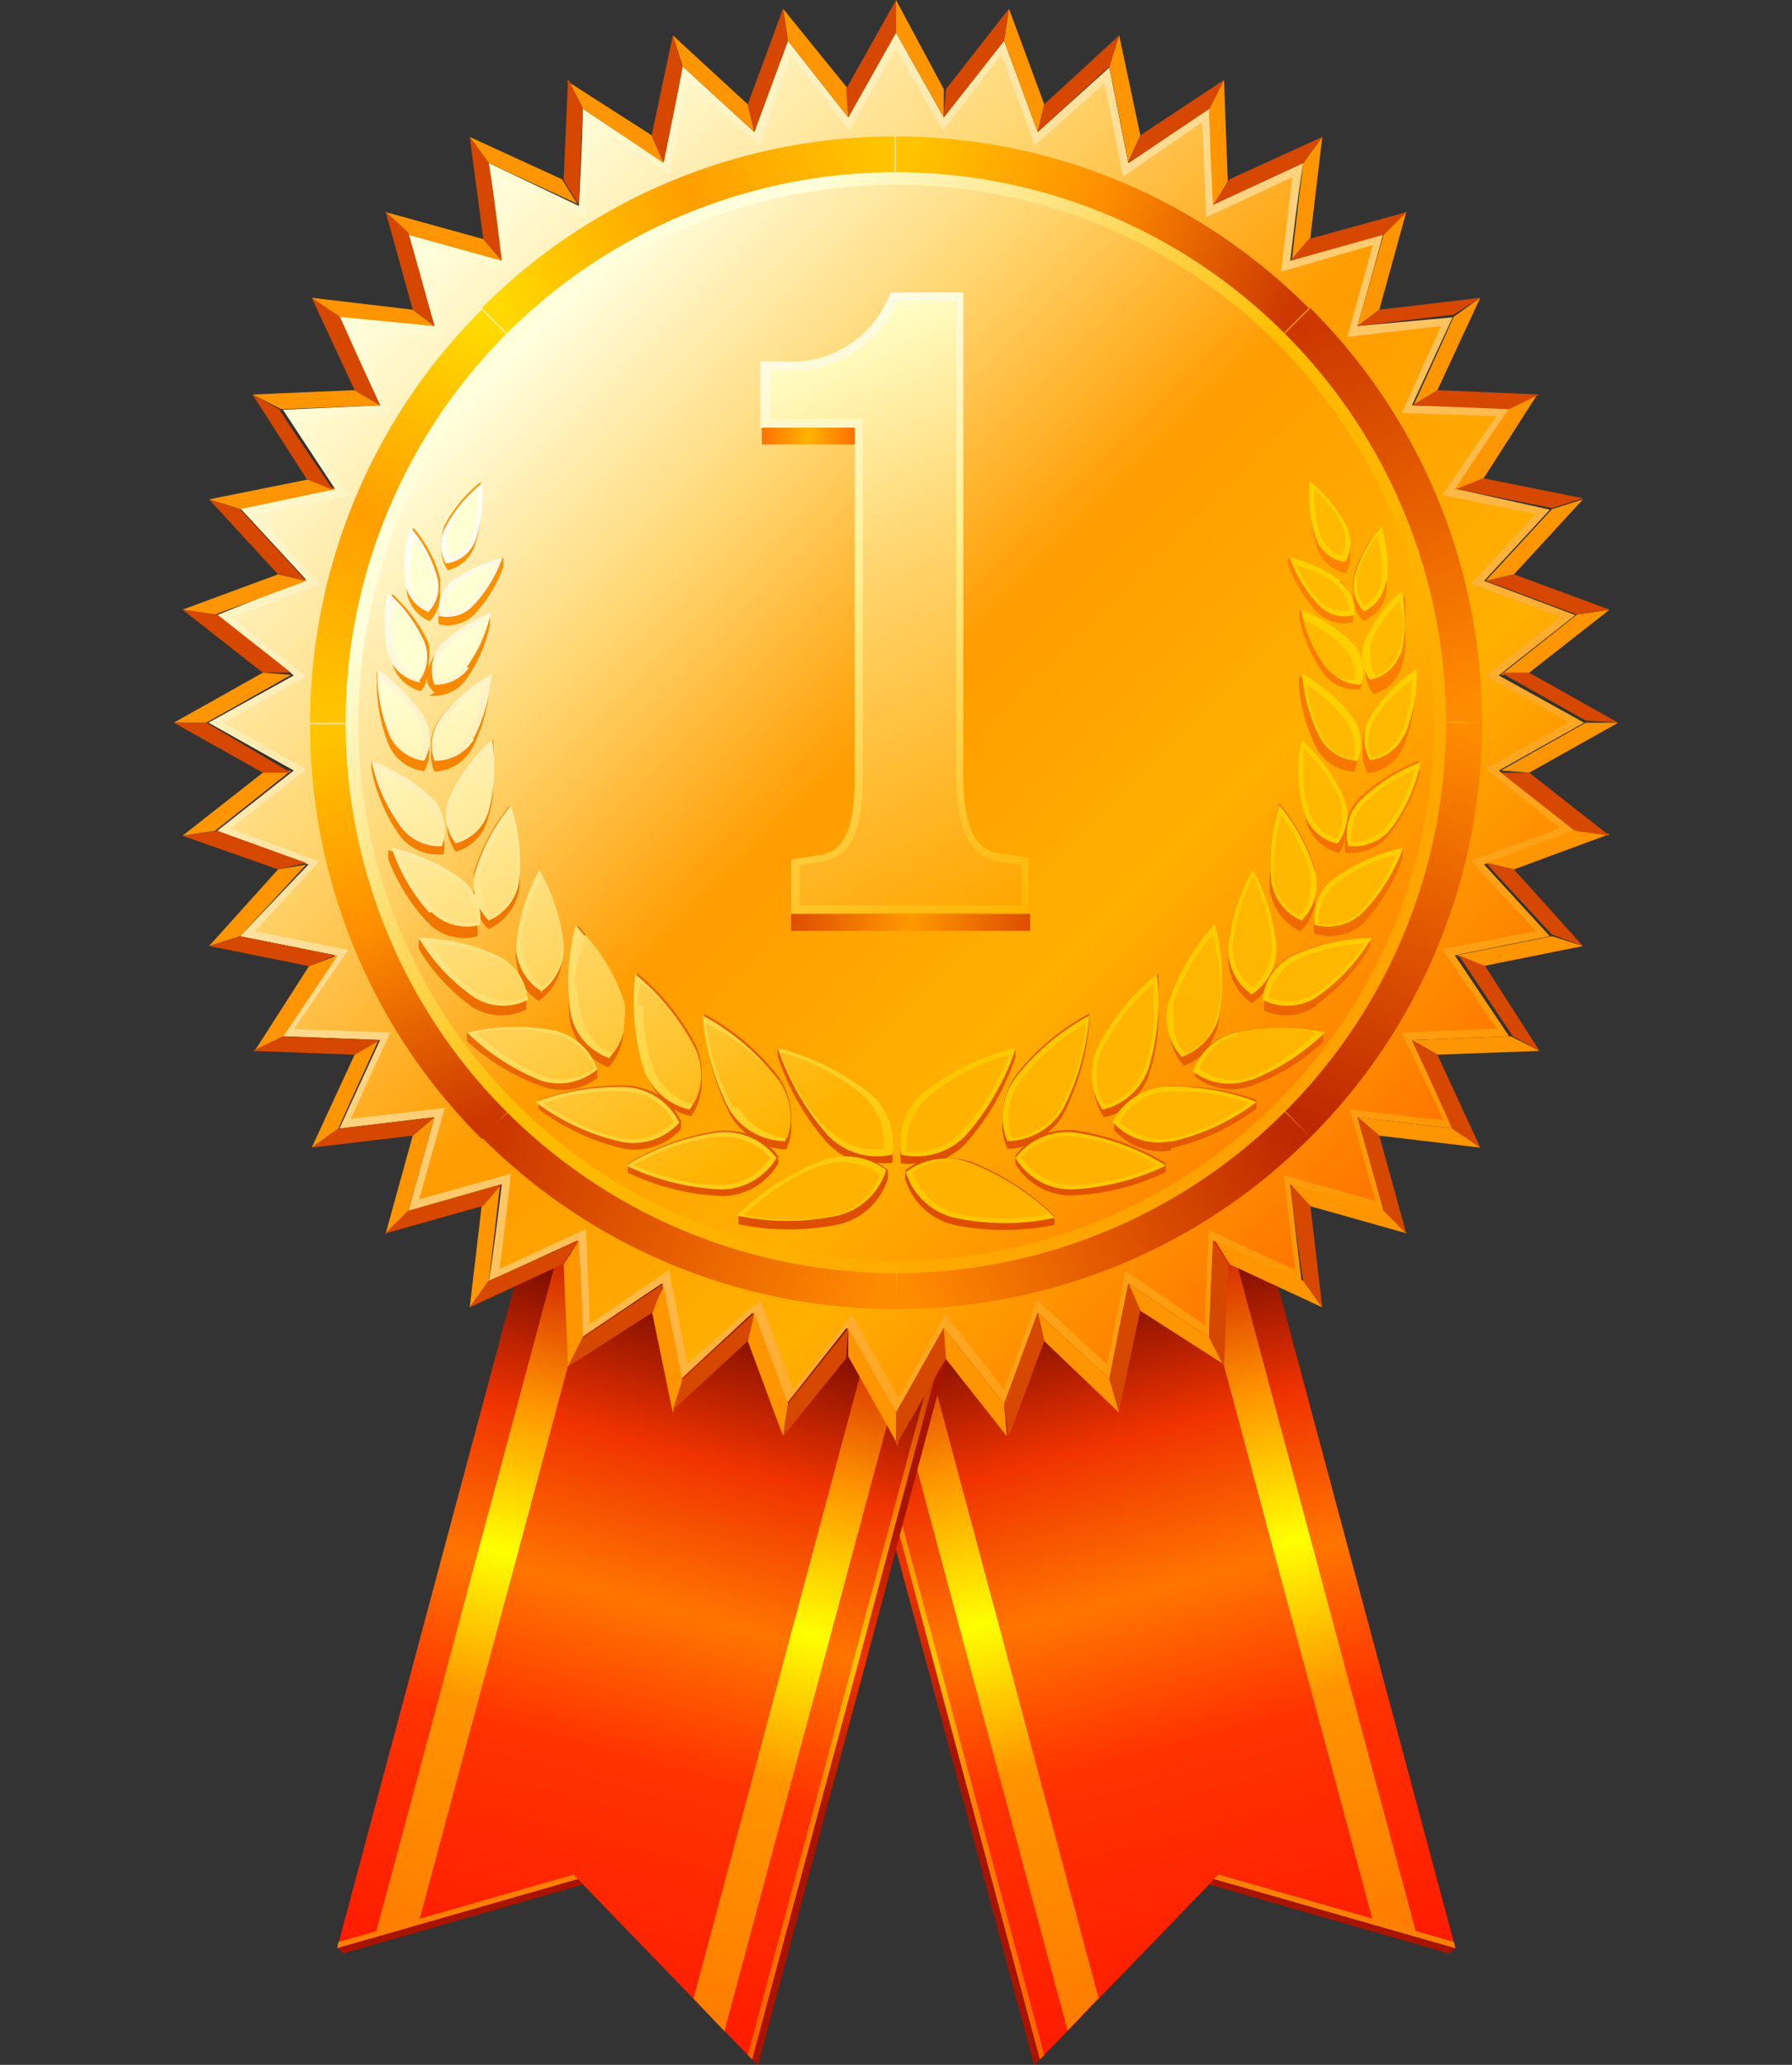 <svg id="Layer_1" data-name="Layer 1" xmlns="http://www.w3.org/2000/svg" xmlns:xlink="http://www.w3.org/1999/xlink" viewBox="0 0 33 38"><rect x="0" y="0" width="33" height="38" fill="#333333" stroke="none"/><defs><style>.cls-1{fill:url(#linear-gradient);}.cls-2{fill:url(#linear-gradient-2);}.cls-3{fill:url(#linear-gradient-3);}.cls-4{fill:#949494;}.cls-5{fill:url(#linear-gradient-4);}.cls-6{fill:#ff8000;}.cls-7{fill:url(#linear-gradient-5);}.cls-8{fill:url(#linear-gradient-6);}.cls-9{fill:url(#linear-gradient-7);}.cls-10{fill:url(#linear-gradient-8);}.cls-11{fill:url(#linear-gradient-9);}.cls-12{fill:url(#linear-gradient-10);}.cls-13{fill:#ff9500;}.cls-14{fill:#d64700;}.cls-15{fill:url(#linear-gradient-11);}.cls-16{fill:url(#linear-gradient-12);}.cls-17{fill:url(#linear-gradient-13);}.cls-18{fill:url(#linear-gradient-14);}.cls-19{fill:url(#linear-gradient-15);}.cls-20{fill:url(#linear-gradient-16);}.cls-21{fill:url(#linear-gradient-17);}.cls-22{fill:url(#linear-gradient-18);}.cls-23{fill:url(#linear-gradient-19);}.cls-24{fill:url(#linear-gradient-20);}.cls-25{fill:url(#linear-gradient-21);}.cls-26{fill:url(#linear-gradient-22);}.cls-27{fill:url(#linear-gradient-23);}.cls-28{fill:url(#linear-gradient-24);}.cls-29{fill:url(#linear-gradient-25);}.cls-30{fill:url(#linear-gradient-26);}.cls-31{fill:url(#linear-gradient-27);}.cls-32{fill:url(#linear-gradient-28);}.cls-33{fill:url(#linear-gradient-29);}.cls-34{fill:url(#linear-gradient-30);}</style><linearGradient id="linear-gradient" x1="23.1" y1="17.88" x2="17.8" y2="37.67" gradientUnits="userSpaceOnUse"><stop offset="0.45" stop-color="#a81400"/><stop offset="0.6" stop-color="#f03300"/><stop offset="0.75" stop-color="#a81400"/></linearGradient><linearGradient id="linear-gradient-2" x1="-52.01" y1="91.03" x2="-32.99" y2="91.03" gradientTransform="matrix(0.26, 0.97, 0.97, -0.26, -56.42, 92.3)" gradientUnits="userSpaceOnUse"><stop offset="0.26" stop-color="#520000"/><stop offset="0.45" stop-color="#f03300"/><stop offset="0.6" stop-color="#ff7500"/><stop offset="0.75" stop-color="#f30"/><stop offset="1" stop-color="#ff1c00"/></linearGradient><linearGradient id="linear-gradient-3" x1="-52.01" y1="91.03" x2="-33.36" y2="91.03" gradientTransform="matrix(0.26, 0.97, 0.97, -0.26, -56.42, 92.3)" gradientUnits="userSpaceOnUse"><stop offset="0.26" stop-color="#c40000"/><stop offset="0.45" stop-color="#ff9400"/><stop offset="0.6" stop-color="#ff0"/><stop offset="0.75" stop-color="#ff9400"/><stop offset="1" stop-color="#ff7d00"/></linearGradient><linearGradient id="linear-gradient-4" x1="511.34" y1="19.47" x2="506.51" y2="37.84" gradientTransform="matrix(-1, 0, 0, 1, 525.65, 0)" gradientUnits="userSpaceOnUse"><stop offset="0.26" stop-color="#b31f00"/><stop offset="0.45" stop-color="#ff8000"/><stop offset="0.6" stop-color="#ffc400"/><stop offset="0.75" stop-color="#ff8000"/><stop offset="1" stop-color="#ff6100"/></linearGradient><linearGradient id="linear-gradient-5" x1="15" y1="18.59" x2="10.07" y2="36.96" xlink:href="#linear-gradient"/><linearGradient id="linear-gradient-6" x1="75.5" y1="566.91" x2="94.52" y2="566.91" gradientTransform="translate(582.07 92.3) rotate(105)" xlink:href="#linear-gradient-2"/><linearGradient id="linear-gradient-7" x1="75.5" y1="566.91" x2="94.14" y2="566.91" gradientTransform="translate(582.07 92.3) rotate(105)" xlink:href="#linear-gradient-3"/><linearGradient id="linear-gradient-8" x1="18.68" y1="19.47" x2="13.86" y2="37.84" gradientTransform="matrix(1, 0, 0, 1, 0, 0)" xlink:href="#linear-gradient-4"/><linearGradient id="linear-gradient-9" x1="-9.07" y1="242.42" x2="16.34" y2="242.42" gradientTransform="translate(185.34 -160.68) rotate(45)" gradientUnits="userSpaceOnUse"><stop offset="0" stop-color="#ffffdb"/><stop offset="1" stop-color="#ff9600"/></linearGradient><linearGradient id="linear-gradient-10" x1="-8.78" y1="242.42" x2="16.06" y2="242.42" gradientTransform="translate(185.34 -160.68) rotate(45)" gradientUnits="userSpaceOnUse"><stop offset="0" stop-color="#ffffe0"/><stop offset="0.25" stop-color="#ffd671"/><stop offset="0.5" stop-color="#ff9c00"/><stop offset="0.77" stop-color="#ffb000"/><stop offset="1" stop-color="#ff7500"/></linearGradient><linearGradient id="linear-gradient-11" x1="5.81" y1="13.61" x2="8.73" y2="20.64" gradientUnits="userSpaceOnUse"><stop offset="0" stop-color="#ffc400"/><stop offset="0.47" stop-color="#ff8f00"/><stop offset="1" stop-color="#cc3800"/></linearGradient><linearGradient id="linear-gradient-12" x1="-3.7" y1="234.64" x2="3.33" y2="231.73" gradientTransform="translate(185.34 -160.68) rotate(45)" xlink:href="#linear-gradient-11"/><linearGradient id="linear-gradient-13" x1="10.88" y1="234.66" x2="3.96" y2="231.72" gradientTransform="translate(185.34 -160.68) rotate(45)" gradientUnits="userSpaceOnUse"><stop offset="0" stop-color="#ff8c00"/><stop offset="0.47" stop-color="#e86100"/><stop offset="1" stop-color="#cc3800"/></linearGradient><linearGradient id="linear-gradient-14" x1="11.36" y1="234.95" x2="14.32" y2="242.11" gradientTransform="translate(185.34 -160.68) rotate(45)" gradientUnits="userSpaceOnUse"><stop offset="0" stop-color="#ff8c00"/><stop offset="0.47" stop-color="#e35900"/><stop offset="1" stop-color="#bf2900"/></linearGradient><linearGradient id="linear-gradient-15" x1="-4.14" y1="235.08" x2="-7.05" y2="242.11" gradientTransform="translate(185.34 -160.68) rotate(45)" gradientUnits="userSpaceOnUse"><stop offset="0" stop-color="#ffc400"/><stop offset="0.47" stop-color="#ff9e00"/><stop offset="1" stop-color="#ffd900"/></linearGradient><linearGradient id="linear-gradient-16" x1="-4.14" y1="249.75" x2="-7.05" y2="242.72" xlink:href="#linear-gradient-15"/><linearGradient id="linear-gradient-17" x1="11.41" y1="249.75" x2="14.32" y2="242.72" xlink:href="#linear-gradient-14"/><linearGradient id="linear-gradient-18" x1="10.98" y1="250.19" x2="3.94" y2="253.1" xlink:href="#linear-gradient-13"/><linearGradient id="linear-gradient-19" x1="-6.49" y1="242.42" x2="13.76" y2="242.42" gradientTransform="translate(185.34 -160.68) rotate(45)" gradientUnits="userSpaceOnUse"><stop offset="0.1" stop-color="#ffffdb"/><stop offset="0.5" stop-color="#ffbd00"/><stop offset="0.78" stop-color="#ffaf00"/><stop offset="1" stop-color="#ffa100"/></linearGradient><linearGradient id="linear-gradient-20" x1="-6.26" y1="242.42" x2="13.54" y2="242.42" gradientTransform="translate(185.34 -160.68) rotate(45)" gradientUnits="userSpaceOnUse"><stop offset="0" stop-color="#ffffe0"/><stop offset="0.25" stop-color="#ffd671"/><stop offset="0.5" stop-color="#ff9c00"/><stop offset="0.77" stop-color="#ffb000"/><stop offset="1" stop-color="#ff8700"/></linearGradient><linearGradient id="linear-gradient-21" x1="6.75" y1="10.11" x2="14.23" y2="22.87" gradientUnits="userSpaceOnUse"><stop offset="0" stop-color="#f90"/><stop offset="1" stop-color="#de4d00"/></linearGradient><linearGradient id="linear-gradient-22" x1="6.78" y1="10.1" x2="14.23" y2="22.8" gradientUnits="userSpaceOnUse"><stop offset="0" stop-color="#fff"/><stop offset="1" stop-color="#ffc700"/></linearGradient><linearGradient id="linear-gradient-23" x1="6.85" y1="10.18" x2="14.37" y2="23" gradientUnits="userSpaceOnUse"><stop offset="0.15" stop-color="#ffffd4"/><stop offset="0.88" stop-color="#ffb300"/></linearGradient><linearGradient id="linear-gradient-24" x1="26.26" y1="10.12" x2="18.8" y2="22.82" gradientUnits="userSpaceOnUse"><stop offset="0" stop-color="#ff8700"/><stop offset="1" stop-color="#de4d00"/></linearGradient><linearGradient id="linear-gradient-25" x1="484.89" y1="10.1" x2="492.34" y2="22.8" gradientTransform="matrix(-1, 0, 0, 1, 511.11, 0)" gradientUnits="userSpaceOnUse"><stop offset="0" stop-color="#ffd100"/><stop offset="1" stop-color="#ffc700"/></linearGradient><linearGradient id="linear-gradient-26" x1="484.96" y1="10.18" x2="492.48" y2="23" gradientTransform="matrix(-1, 0, 0, 1, 511.11, 0)" gradientUnits="userSpaceOnUse"><stop offset="0.15" stop-color="#ffba00"/><stop offset="0.88" stop-color="#ffb300"/></linearGradient><linearGradient id="linear-gradient-27" x1="13.45" y1="5.38" x2="18.91" y2="16.85" gradientUnits="userSpaceOnUse"><stop offset="0" stop-color="#fff"/><stop offset="0.45" stop-color="#fff091"/><stop offset="1" stop-color="#ffb300"/></linearGradient><linearGradient id="linear-gradient-28" x1="14.03" y1="8.02" x2="15.74" y2="8.02" gradientUnits="userSpaceOnUse"><stop offset="0" stop-color="#ff7000"/><stop offset="0.5" stop-color="#ffb300"/><stop offset="1" stop-color="#ff7000"/></linearGradient><linearGradient id="linear-gradient-29" x1="14.57" y1="16.98" x2="18.97" y2="16.98" gradientUnits="userSpaceOnUse"><stop offset="0" stop-color="#de4d00"/><stop offset="0.5" stop-color="#f90"/><stop offset="1" stop-color="#de4d00"/></linearGradient><linearGradient id="linear-gradient-30" x1="14.08" y1="6.7" x2="18.82" y2="16.66" gradientUnits="userSpaceOnUse"><stop offset="0" stop-color="#ffffc7"/><stop offset="0.37" stop-color="#ffd671"/><stop offset="1" stop-color="#ffa600"/></linearGradient></defs><title>画板 3</title><polygon class="cls-1" points="21.87 17.48 14.23 19.53 14.12 19.63 19.04 38 19.15 37.9 22.24 34.71 22.26 34.68 26.68 35.95 26.8 35.85 21.87 17.48"/><polygon class="cls-2" points="19.15 37.9 22.36 34.58 26.8 35.85 21.87 17.48 14.23 19.53 19.15 37.9"/><path class="cls-3" d="M14.83,19.37l4.83,18,.57-.6-4.71-17.6Zm6.44-1.73-.69.19L25.3,35.42l.8.23Z"/><polygon class="cls-4" points="22.44 34.5 22.36 34.58 26.8 35.85 26.77 35.74 22.44 34.5"/><polygon class="cls-5" points="14.23 19.53 19.15 37.9 19.23 37.82 14.32 19.5 14.23 19.53"/><polygon class="cls-6" points="22.44 34.5 22.36 34.58 26.8 35.85 26.77 35.74 22.44 34.5"/><polygon class="cls-7" points="18.77 19.53 11.13 17.48 6.21 35.85 6.32 35.95 10.74 34.68 13.85 37.9 13.96 38 18.88 19.63 18.77 19.53"/><polygon class="cls-8" points="13.85 37.9 10.64 34.58 6.21 35.85 11.13 17.48 18.77 19.53 13.85 37.9"/><path class="cls-9" d="M17.48,19.18l-4.71,17.6.57.6,4.83-18ZM6.9,35.65l.8-.23,4.72-17.59-.69-.19Z"/><polygon class="cls-6" points="6.23 35.74 6.21 35.85 10.64 34.58 10.56 34.5 6.23 35.74"/><polygon class="cls-10" points="18.68 19.5 13.77 37.82 13.85 37.9 18.77 19.53 18.68 19.5"/><path class="cls-11" d="M23.76,4.8S23.9,3.56,24,3l-1.63.75S22.29,2.53,22.27,2L20.78,3s-.25-1.23-.35-1.76L19.11,2.43,18.49.75,17.38,2.16,16.5.6l-.88,1.56L14.51.75l-.62,1.68L12.57,1.22c-.1.53-.35,1.76-.35,1.76L10.73,2c0,.55-.07,1.79-.07,1.79L9,3c.07.54.21,1.78.21,1.78L7.52,4.32C7.66,4.84,8,6,8,6l-1.78-.2L7,7.46l-1.79.08L6.17,9l-1.75.35,1.21,1.31L4,11.32l1.41,1.11-1.57.87,1.57.88L4,15.29l1.68.62L4.42,17.23l1.75.35-1,1.49L7,19.14l-.75,1.63L8,20.56s-.34,1.2-.48,1.73l1.72-.49S9.1,23,9,23.58l1.63-.75s.05,1.25.07,1.79l1.49-1s.25,1.22.35,1.76l1.32-1.22.62,1.68,1.11-1.4L16.5,26l.88-1.56,1.11,1.4.62-1.68,1.32,1.22c.1-.54.35-1.76.35-1.76l1.49,1c0-.54.07-1.79.07-1.79l1.63.75c-.07-.54-.21-1.78-.21-1.78l1.72.49c-.14-.53-.48-1.73-.48-1.73l1.78.21L26,19.14l1.79-.07-1-1.49,1.75-.35-1.21-1.32,1.68-.62-1.41-1.11,1.57-.88-1.57-.87,1.41-1.11-1.68-.63,1.21-1.31L26.83,9l1-1.5L26,7.46l.75-1.62L25,6s.34-1.2.48-1.72Z"/><path class="cls-12" d="M23.59,5s.16-1.37.21-1.74L22.21,4s-.06-1.38-.07-1.75l-1.46,1s-.27-1.35-.34-1.72L19.05,2.68,18.44,1,17.36,2.41,16.5.89l-.86,1.52L14.56,1,14,2.68,12.66,1.49c-.07.37-.34,1.72-.34,1.72l-1.46-1c0,.37-.07,1.75-.07,1.75L9.2,3.26c.05.37.21,1.74.21,1.74L7.72,4.52l.47,1.69L6.46,6,7.19,7.6l-1.75.07c.2.31,1,1.45,1,1.45l-1.72.35,1.19,1.28-1.64.61,1.37,1.09-1.53.85,1.53.86L4.24,15.25l1.64.6L4.69,17.14l1.72.34-1,1.46L7.19,19s-.58,1.25-.73,1.59l1.73-.2-.47,1.68,1.69-.47S9.25,23,9.2,23.35l1.59-.73s.06,1.37.07,1.75l1.46-1,.34,1.72L14,23.92l.61,1.65,1.08-1.38.86,1.53.86-1.53,1.08,1.38.61-1.65,1.29,1.19.34-1.72,1.46,1c0-.38.07-1.75.07-1.75l1.59.73c-.05-.37-.21-1.74-.21-1.74l1.69.47-.47-1.68,1.73.2L25.81,19l1.75-.07-1-1.46,1.72-.34-1.19-1.29,1.64-.6-1.37-1.09,1.53-.86-1.53-.85,1.37-1.09-1.64-.61,1.19-1.28-1.72-.35s.77-1.14,1-1.45L25.81,7.6,26.54,6l-1.73.2.47-1.69Z"/><path class="cls-13" d="M8.9,4.4,7.09,3.9l.43.42,1.72.48Z"/><path class="cls-13" d="M24,3c-.07.54-.21,1.78-.21,1.78l.34-.4.22-1.86Z"/><path class="cls-13" d="M22.27,2c0,.55.07,1.79.07,1.79l.27-.45-.07-1.87Z"/><path class="cls-13" d="M21,2.49,20.61.65l-.18.57c.1.53.35,1.76.35,1.76Z"/><path class="cls-13" d="M18.49.75l.62,1.68.12-.51L18.58.16Z"/><path class="cls-13" d="M16.5.6l.88,1.56,0-.52L16.5,0Z"/><path class="cls-13" d="M14.51.75l1.11,1.41,0-.52L14.42.16Z"/><path class="cls-13" d="M12.57,1.22l1.32,1.21-.12-.51L12.39.65Z"/><path class="cls-13" d="M10.73,2l1.49,1L12,2.49l-1.56-1Z"/><path class="cls-13" d="M9,3l1.63.75-.28-.45-1.7-.78Z"/><path class="cls-13" d="M25.4,5.7l.5-1.81-.42.43C25.33,4.84,25,6,25,6Z"/><path class="cls-13" d="M26.47,7.18l.79-1.7-.49.35c-.22.5-.74,1.63-.74,1.63Z"/><path class="cls-13" d="M27.31,8.82l1-1.56-.53.27c-.31.45-1,1.49-1,1.49Z"/><path class="cls-13" d="M27.88,10.57l1.27-1.38-.57.18-1.22,1.32Z"/><path class="cls-13" d="M28.16,12.38l1.48-1.16-.6.09-1.4,1.11Z"/><path class="cls-13" d="M28.16,14.22l1.64-.92h-.6l-1.56.88Z"/><path class="cls-13" d="M27.88,16l1.76-.65-.6-.09-1.68.62Z"/><path class="cls-13" d="M27.31,17.78l1.84-.37-.57-.18-1.76.35Z"/><path class="cls-13" d="M26.47,19.41l1.88-.07-.53-.27L26,19.14Z"/><path class="cls-13" d="M25.4,20.9l1.86.22-.49-.35L25,20.56Z"/><path class="cls-13" d="M7.6,20.9l-.5,1.81.42-.43L8,20.56Z"/><path class="cls-13" d="M6.53,19.41l-.79,1.71.49-.35c.22-.5.74-1.63.74-1.63Z"/><path class="cls-13" d="M5.69,17.78l-1,1.56.53-.27,1-1.49Z"/><path class="cls-13" d="M5.12,16,3.85,17.41l.57-.18,1.22-1.32Z"/><path class="cls-13" d="M4.84,14.22,3.36,15.38l.6-.09,1.4-1.11Z"/><path class="cls-13" d="M4.84,12.38,3.2,13.3h.6l1.56-.88Z"/><path class="cls-13" d="M5.12,10.57l-1.76.65.6.09,1.68-.62Z"/><path class="cls-13" d="M5.69,8.82l-1.84.37.57.18L6.18,9Z"/><path class="cls-13" d="M6.53,7.18l-1.88.08.53.27L7,7.46Z"/><path class="cls-13" d="M7.6,5.7,5.74,5.48l.49.35L8,6Z"/><path class="cls-13" d="M24.1,22.19l1.81.51-.43-.42-1.72-.49Z"/><path class="cls-13" d="M9,23.57c.07-.54.21-1.78.21-1.78l-.34.4-.22,1.87Z"/><path class="cls-13" d="M10.73,24.62c0-.55-.07-1.79-.07-1.79l-.28.44.08,1.88Z"/><path class="cls-13" d="M12,24.11,12.39,26l.18-.57c-.1-.53-.35-1.76-.35-1.76Z"/><path class="cls-13" d="M14.51,25.84l-.62-1.68-.12.52.65,1.75Z"/><path class="cls-13" d="M16.5,26l-.88-1.56,0,.52.92,1.64Z"/><path class="cls-13" d="M18.49,25.84l-1.11-1.4,0,.52,1.16,1.47Z"/><path class="cls-13" d="M20.43,25.38l-1.32-1.22.12.52L20.61,26Z"/><path class="cls-13" d="M22.27,24.62l-1.49-1,.2.49,1.56,1Z"/><path class="cls-13" d="M24,23.57l-1.63-.74.28.44,1.7.79Z"/><path class="cls-14" d="M23.76,4.8l1.72-.48.43-.42-1.81.5Z"/><path class="cls-14" d="M22.34,3.77,24,3l.35-.48-1.71.78Z"/><path class="cls-14" d="M20.78,3l1.49-1,.27-.53L21,2.49Z"/><path class="cls-14" d="M19.11,2.43l1.32-1.21.18-.57L19.23,1.92Z"/><path class="cls-14" d="M17.38,2.16,18.49.75l.09-.59L17.42,1.64Z"/><path class="cls-14" d="M15.62,2.16,16.5.6V0l-.92,1.64Z"/><path class="cls-14" d="M13.89,2.43,14.51.75,14.42.16l-.65,1.76Z"/><path class="cls-14" d="M12.22,3s.25-1.23.35-1.76L12.39.65,12,2.49Z"/><path class="cls-14" d="M10.66,3.77s.05-1.24.07-1.79l-.27-.53-.08,1.87Z"/><path class="cls-14" d="M9.24,4.8S9.1,3.56,9,3l-.35-.48L8.9,4.4Z"/><path class="cls-14" d="M25,20.56s.33,1.2.48,1.72l.42.43-.5-1.81Z"/><path class="cls-14" d="M27.26,5.48,25.4,5.7,25,6l1.77-.21Z"/><path class="cls-14" d="M28.35,7.26l-1.88-.08L26,7.46l1.79.07Z"/><path class="cls-14" d="M26.82,9l1.76.35.57-.18-1.84-.37Z"/><path class="cls-14" d="M29.64,11.22l-1.76-.65-.52.12,1.68.62Z"/><path class="cls-14" d="M29.8,13.3l-1.64-.92-.52,0,1.56.88Z"/><path class="cls-14" d="M29.64,15.38l-1.48-1.16-.52,0L29,15.29Z"/><path class="cls-14" d="M29.15,17.41,27.88,16l-.52-.12,1.22,1.32Z"/><path class="cls-14" d="M28.35,19.34l-1-1.56-.49-.2,1,1.49Z"/><path class="cls-14" d="M27.26,21.12l-.79-1.71L26,19.14s.52,1.13.74,1.63Z"/><path class="cls-14" d="M8,6s-.33-1.2-.48-1.72L7.1,3.89,7.6,5.7Z"/><path class="cls-14" d="M5.74,21.12,7.6,20.9l.4-.34-1.77.21Z"/><path class="cls-14" d="M4.65,19.34l1.88.07L7,19.14l-1.79-.07Z"/><path class="cls-14" d="M6.18,17.58l-1.76-.35-.57.18,1.84.37Z"/><path class="cls-14" d="M3.36,15.38,5.12,16l.52-.12L4,15.29Z"/><path class="cls-14" d="M3.2,13.3l1.64.92.52,0L3.8,13.3Z"/><path class="cls-14" d="M3.36,11.22l1.48,1.16.52,0L4,11.31Z"/><path class="cls-14" d="M3.85,9.19l1.27,1.38.52.12L4.42,9.37Z"/><path class="cls-14" d="M4.65,7.26l1,1.56.49.2s-.69-1-1-1.49Z"/><path class="cls-14" d="M5.74,5.48l.79,1.7L7,7.46s-.52-1.13-.74-1.63Z"/><path class="cls-14" d="M9.24,21.79l-1.72.49-.43.42,1.81-.51Z"/><path class="cls-14" d="M10.66,22.83,9,23.57l-.35.49,1.7-.79Z"/><path class="cls-14" d="M12.22,23.62l-1.49,1-.27.53,1.56-1Z"/><path class="cls-14" d="M13.89,24.16l-1.32,1.22-.18.57,1.38-1.27Z"/><path class="cls-14" d="M15.62,24.44l-1.11,1.4-.09.59L15.58,25Z"/><path class="cls-14" d="M17.38,24.44,16.5,26v.6L17.42,25Z"/><path class="cls-14" d="M19.11,24.16l-.62,1.68.09.59.65-1.75Z"/><path class="cls-14" d="M20.78,23.62s-.25,1.23-.35,1.76l.18.57L21,24.11Z"/><path class="cls-14" d="M22.34,22.83s-.05,1.24-.07,1.79l.27.53.08-1.88Z"/><path class="cls-14" d="M23.76,21.79S23.9,23,24,23.57l.35.49-.22-1.87Z"/><path class="cls-15" d="M9.47,20.33a9.92,9.92,0,0,1-2.91-7H5.71a10.75,10.75,0,0,0,3.16,7.63Z"/><path class="cls-16" d="M16.5,3.36a9.92,9.92,0,0,1,7,2.91l.6-.6A10.75,10.75,0,0,0,16.5,2.51Z"/><path class="cls-17" d="M27.29,13.3a10.75,10.75,0,0,0-3.16-7.63l-.6.6a9.9,9.9,0,0,1,2.91,7Z"/><path class="cls-18" d="M24.13,20.93a10.75,10.75,0,0,0,3.16-7.63h-.85a9.92,9.92,0,0,1-2.91,7Z"/><path class="cls-19" d="M9.47,6.27a9.92,9.92,0,0,1,7-2.91V2.51A10.75,10.75,0,0,0,8.87,5.67Z"/><path class="cls-20" d="M6.56,13.3a9.9,9.9,0,0,1,2.91-7l-.6-.6A10.75,10.75,0,0,0,5.71,13.3Z"/><path class="cls-21" d="M16.5,24.09a10.75,10.75,0,0,0,7.63-3.16l-.6-.6a9.92,9.92,0,0,1-7,2.91Z"/><path class="cls-22" d="M8.87,20.93a10.75,10.75,0,0,0,7.63,3.16v-.85a9.92,9.92,0,0,1-7-2.91Z"/><path class="cls-23" d="M23.66,20.46a10.13,10.13,0,1,1,0-14.32A10.12,10.12,0,0,1,23.66,20.46Z"/><path class="cls-24" d="M23.5,20.3a9.9,9.9,0,1,1,0-14A9.89,9.89,0,0,1,23.5,20.3Z"/><path class="cls-25" d="M7.49,10.89a.69.69,0,0,0,.42.54.68.68,0,0,0,.19-.56,1.14,1.14,0,0,0,0-.25,2.36,2.36,0,0,0-.49-.91,2.78,2.78,0,0,0-.12.84A1.83,1.83,0,0,0,7.49,10.89Zm-.33,2.82a.81.81,0,0,0,.65.48.72.72,0,0,0,.09-.45.86.86,0,0,0-.1-.51,3.08,3.08,0,0,0-.86-.88.7.7,0,0,0,0,.16h0A3,3,0,0,0,7.16,13.71Zm.06-1.51a.74.74,0,0,0,.53.52.7.7,0,0,0,.14-.51.89.89,0,0,0,0-.38,2.74,2.74,0,0,0-.67-.9,2.88,2.88,0,0,0,0,.57A2.07,2.07,0,0,0,7.22,12.2Zm1-1.7a.7.7,0,0,0,.52-.45,2.14,2.14,0,0,0,.11-.81,2.39,2.39,0,0,0,0-.37,2.57,2.57,0,0,0-.66.79.88.88,0,0,0-.06.4A.65.65,0,0,0,8.25,10.5Zm.15,5.18a.85.85,0,0,0,.61-.6,2.15,2.15,0,0,0,.1-.79,4.08,4.08,0,0,0,0-.68,3.14,3.14,0,0,0-.78,1.06,1,1,0,0,0-.06.42A.82.82,0,0,0,8.4,15.68ZM8,14.2a.83.83,0,0,0,.69-.42,3,3,0,0,0,.33-1.18v-.16a3,3,0,0,0-.93.8.8.8,0,0,0-.15.57A.79.79,0,0,0,8,14.2Zm1.69,4.36V18.4a.87.87,0,0,0-.07-.3.85.85,0,0,0,.3.32,1,1,0,0,0,.43-.88s0-.05,0-.07,0-.06,0-.09A3.68,3.68,0,0,0,9.93,16a3.69,3.69,0,0,0-.43,1.43s0,0,0,.06,0,.06,0,.09a1.49,1.49,0,0,0,.1.47,1.08,1.08,0,0,0-.43-.42,3.62,3.62,0,0,0-1.46-.33v.16a3.56,3.56,0,0,0,1,1.08A1,1,0,0,0,9.72,18.56ZM7.37,15.39a.89.89,0,0,0,.8.33.7.7,0,0,0,0-.29.89.89,0,0,0-.24-.7A3.23,3.23,0,0,0,6.84,14v.16A3.18,3.18,0,0,0,7.37,15.39ZM10,20A1.08,1.08,0,0,0,11,19.84v-.16a.8.8,0,0,0-.1-.22.86.86,0,0,0,.31.18,1.08,1.08,0,0,0,.27-.81,2,2,0,0,0,0-.4,4.1,4.1,0,0,0-.84-1.4,4.54,4.54,0,0,0-.14,1.17,2.11,2.11,0,0,0,0,.62,1.36,1.36,0,0,0,.16.38,1.28,1.28,0,0,0-.47-.24A4,4,0,0,0,8.6,19v.16A4,4,0,0,0,10,20Zm4.33,1.43v-.15a1,1,0,0,0-.16-.18.87.87,0,0,0,.31.05,1.09,1.09,0,0,0,.09-.53,1.33,1.33,0,0,0-.23-.8,4.26,4.26,0,0,0-1.37-1.16v.16a4.46,4.46,0,0,0,.49,1.72,1.28,1.28,0,0,0,.28.32,1.48,1.48,0,0,0-.49-.05,4.4,4.4,0,0,0-1.69.61v.16a4.38,4.38,0,0,0,1.74.43A1.19,1.19,0,0,0,14.3,21.46Zm-1.79-.65v-.15a1.21,1.21,0,0,0-.13-.21,1,1,0,0,0,.32.12,1.13,1.13,0,0,0,.19-.7,1.33,1.33,0,0,0-.1-.59,4.26,4.26,0,0,0-1.09-1.35s0,.28,0,.64a3.39,3.39,0,0,0,.18,1.24,1.17,1.17,0,0,0,.22.37,1.54,1.54,0,0,0-.5-.17,4.31,4.31,0,0,0-1.71.27v.16a4.13,4.13,0,0,0,1.57.73A1.14,1.14,0,0,0,12.51,20.81ZM7.9,17a.93.93,0,0,0,.89.23.58.58,0,0,0,0-.19,1,1,0,0,0-.36-.82,3.54,3.54,0,0,0-1.28-.57v.16A3.5,3.5,0,0,0,7.9,17Zm0-4.2a.73.73,0,0,0,.68-.29,2.68,2.68,0,0,0,.44-1v-.16a2.88,2.88,0,0,0-.94.61.8.8,0,0,0-.21.61A.7.7,0,0,0,8,12.75Zm.81,3.61A.91.91,0,0,0,9,17.1a1,1,0,0,0,.56-.73,1.85,1.85,0,0,0,0-.41,3.87,3.87,0,0,0-.17-1.14,3.53,3.53,0,0,0-.66,1.23A1.78,1.78,0,0,0,8.76,16.36ZM8.34,10.7a.7.7,0,0,0-.26.62.5.5,0,0,0,0,.17.69.69,0,0,0,.65-.18,2.52,2.52,0,0,0,.54-.88v-.16A2.58,2.58,0,0,0,8.34,10.7ZM16,20.1a4.71,4.71,0,0,0-1.68-.82v.16a4.55,4.55,0,0,0,.93,1.61,1.54,1.54,0,0,0,.36.26,1.38,1.38,0,0,0-.47.06,4.65,4.65,0,0,0-1.54,1v.16a4.6,4.6,0,0,0,1.86,0,1.24,1.24,0,0,0,.89-.84v-.16a1.23,1.23,0,0,0-.2-.13,1.17,1.17,0,0,0,.28,0,1.17,1.17,0,0,0,0-.26A1.29,1.29,0,0,0,16,20.1Z"/><path class="cls-26" d="M15.11,21.37a4.65,4.65,0,0,0-1.54,1,4.41,4.41,0,0,0,1.86,0,1.24,1.24,0,0,0,.89-.84A1.25,1.25,0,0,0,15.11,21.37ZM16,20.1a4.71,4.71,0,0,0-1.68-.82,4.65,4.65,0,0,0,.93,1.62,1.26,1.26,0,0,0,1.18.35A1.25,1.25,0,0,0,16,20.1ZM14.3,21.31a1.2,1.2,0,0,0-1.08-.47,4.4,4.4,0,0,0-1.69.61,4.51,4.51,0,0,0,1.74.44A1.19,1.19,0,0,0,14.3,21.31Zm.15-.29a1.19,1.19,0,0,0-.14-1.17,4.26,4.26,0,0,0-1.37-1.16,4.54,4.54,0,0,0,.49,1.73A1.21,1.21,0,0,0,14.45,21Zm-1.94-.36a1.17,1.17,0,0,0-.94-.65,4.31,4.31,0,0,0-1.71.27,4.13,4.13,0,0,0,1.57.73A1.14,1.14,0,0,0,12.51,20.66Zm.19-.24a1.18,1.18,0,0,0,.09-1.14,4.26,4.26,0,0,0-1.09-1.35,4.2,4.2,0,0,0,.15,1.73A1.17,1.17,0,0,0,12.7,20.42ZM11,19.68a1.1,1.1,0,0,0-.8-.72A4,4,0,0,0,8.6,19a4.13,4.13,0,0,0,1.37.89A1.1,1.1,0,0,0,11,19.68Zm.21-.2a1.08,1.08,0,0,0,.23-1.05,4.1,4.1,0,0,0-.84-1.4,4,4,0,0,0-.09,1.63A1.09,1.09,0,0,0,11.24,19.48ZM9.72,18.4a1,1,0,0,0-.55-.81,3.62,3.62,0,0,0-1.46-.33,3.56,3.56,0,0,0,1,1.08A1,1,0,0,0,9.72,18.4Zm.23-.14a1,1,0,0,0,.43-.88A3.68,3.68,0,0,0,9.93,16a3.69,3.69,0,0,0-.43,1.43A1,1,0,0,0,10,18.26Zm-2-1.47a.93.93,0,0,0,.89.23.93.93,0,0,0-.35-.85,3.54,3.54,0,0,0-1.28-.57A3.41,3.41,0,0,0,7.9,16.79ZM9,16.94a.93.93,0,0,0,.56-.73,3.45,3.45,0,0,0-.15-1.39,3.53,3.53,0,0,0-.66,1.23A.94.94,0,0,0,9,16.94Zm-.86-1.37A.88.88,0,0,0,8,14.73,3.23,3.23,0,0,0,6.84,14a3.12,3.12,0,0,0,.53,1.2A.88.88,0,0,0,8.17,15.57ZM9,14.92a3.17,3.17,0,0,0,.06-1.31,3.14,3.14,0,0,0-.78,1.06.84.84,0,0,0,.11.85A.85.85,0,0,0,9,14.92ZM7.81,14a.8.8,0,0,0,0-.8,3.08,3.08,0,0,0-.86-.88,3,3,0,0,0,.22,1.21A.81.81,0,0,0,7.81,14Zm.91-.41a3,3,0,0,0,.33-1.18,3,3,0,0,0-.93.8A.83.83,0,0,0,8,14,.83.83,0,0,0,8.72,13.62Zm-1-1.06a.74.74,0,0,0,.09-.73,2.74,2.74,0,0,0-.67-.9,2.75,2.75,0,0,0,0,1.12A.74.74,0,0,0,7.75,12.56Zm.88-.26a2.68,2.68,0,0,0,.44-1,2.88,2.88,0,0,0-.94.61A.76.76,0,0,0,8,12.6.76.76,0,0,0,8.63,12.3Zm-.72-1a.67.67,0,0,0,.17-.65,2.36,2.36,0,0,0-.49-.91,2.5,2.5,0,0,0-.1,1A.68.68,0,0,0,7.91,11.27Zm.18.06a.66.66,0,0,0,.65-.18,2.52,2.52,0,0,0,.54-.88,2.58,2.58,0,0,0-.94.43A.68.68,0,0,0,8.09,11.33ZM8.77,9.9a2.52,2.52,0,0,0,.1-1,2.57,2.57,0,0,0-.66.79.7.7,0,0,0,0,.68A.67.67,0,0,0,8.77,9.9Z"/><path class="cls-27" d="M8.28,9.69h0a.83.83,0,0,0-.06.29.56.56,0,0,0,.07.28.62.62,0,0,0,.4-.39,2,2,0,0,0,.11-.71V9A2.24,2.24,0,0,0,8.28,9.69Zm-.73.79a1,1,0,0,0,0,.24h0a.62.62,0,0,0,.32.46A.61.61,0,0,0,8,10.79a.92.92,0,0,0,0-.16,2.29,2.29,0,0,0-.38-.75A2.42,2.42,0,0,0,7.55,10.48Zm.84.28h0a.65.65,0,0,0-.23.48v0a.64.64,0,0,0,.53-.17,2.14,2.14,0,0,0,.46-.71A2.21,2.21,0,0,0,8.39,10.76Zm-1.18.66a2,2,0,0,0,.08.6.71.71,0,0,0,.43.45.7.7,0,0,0,.09-.34.79.79,0,0,0,0-.28,2.37,2.37,0,0,0-.53-.76A3.08,3.08,0,0,0,7.21,11.42Zm1,.51h0a.71.71,0,0,0-.19.48.31.31,0,0,0,0,.11.66.66,0,0,0,.56-.27A2.51,2.51,0,0,0,9,11.41,2.33,2.33,0,0,0,8.19,11.93Zm-1,1.59h0a.78.78,0,0,0,.54.43.75.75,0,0,0,.06-.29,1,1,0,0,0-.1-.4A2.58,2.58,0,0,0,7,12.51,2.57,2.57,0,0,0,7.23,13.52Zm.95-.24a.82.82,0,0,0-.14.45.88.88,0,0,0,0,.23.73.73,0,0,0,.57-.38,2.51,2.51,0,0,0,.3-1A2.68,2.68,0,0,0,8.18,13.28Zm.18,1.41h0a1,1,0,0,0,0,.32.7.7,0,0,0,.12.42.82.82,0,0,0,.51-.54A2.15,2.15,0,0,0,9,14.21c0-.17,0-.33,0-.44A2.82,2.82,0,0,0,8.36,14.69Zm-.93.49a.85.85,0,0,0,.67.32.54.54,0,0,0,0-.15.86.86,0,0,0-.23-.57A3,3,0,0,0,7,14.16,2.69,2.69,0,0,0,7.43,15.18Zm1.43.89h0a.78.78,0,0,0,0,.21.84.84,0,0,0,.2.57.88.88,0,0,0,.47-.66,1.55,1.55,0,0,0,0-.31A3.67,3.67,0,0,0,9.41,15,3,3,0,0,0,8.86,16.07ZM8,16.73H8a.84.84,0,0,0,.77.23v-.05a.89.89,0,0,0-.34-.68,3,3,0,0,0-1.09-.51A3,3,0,0,0,8,16.73Zm1.63.65h0a.94.94,0,0,0,.37.78.94.94,0,0,0,.35-.78h0a3.49,3.49,0,0,0-.37-1.25A3.26,3.26,0,0,0,9.58,17.38Zm1,.75a2.16,2.16,0,0,0,.06.51h0a1,1,0,0,0,.59.75.9.9,0,0,0,.22-.63,1.2,1.2,0,0,0,0-.31,3.64,3.64,0,0,0-.72-1.25A4.82,4.82,0,0,0,10.56,18.13Zm-1.78.15h0a1,1,0,0,0,.86.07,1,1,0,0,0-.51-.7,3.4,3.4,0,0,0-1.27-.3A3.34,3.34,0,0,0,8.78,18.28Zm3,.22a3.2,3.2,0,0,0,.17,1.13h0a1.11,1.11,0,0,0,.74.7,1,1,0,0,0,.15-.54,1.15,1.15,0,0,0-.1-.48,3.83,3.83,0,0,0-1-1.22C11.76,18.19,11.75,18.33,11.75,18.5Zm1.75,1.88h0a1.12,1.12,0,0,0,.9.56,1.13,1.13,0,0,0,.06-.36,1.23,1.23,0,0,0-.21-.69A4.31,4.31,0,0,0,13,18.83,4.17,4.17,0,0,0,13.5,20.38ZM8.77,19A3.71,3.71,0,0,0,10,19.8a1,1,0,0,0,.95-.14,1,1,0,0,0-.73-.62A3.3,3.3,0,0,0,8.77,19Zm6.51,1.8h0a1.14,1.14,0,0,0,1,.34s0-.06,0-.12a1.21,1.21,0,0,0-.43-.9,4.11,4.11,0,0,0-1.49-.76A4.12,4.12,0,0,0,15.28,20.84ZM10,20.3a3.71,3.71,0,0,0,1.41.64,1.07,1.07,0,0,0,1-.3,1.07,1.07,0,0,0-.85-.55A3.92,3.92,0,0,0,10,20.3Zm3.19.62a4,4,0,0,0-1.52.52,4.07,4.07,0,0,0,1.57.37,1.12,1.12,0,0,0,.94-.5A1.13,1.13,0,0,0,13.22,20.92Zm1.92.53h0a4.13,4.13,0,0,0-1.41.91,4.14,4.14,0,0,0,1.68,0,1.15,1.15,0,0,0,.82-.74A1.15,1.15,0,0,0,15.14,21.45Z"/><path class="cls-28" d="M25.53,10.55a2.78,2.78,0,0,0-.12-.84,2.36,2.36,0,0,0-.49.91,1.14,1.14,0,0,0,0,.25.68.68,0,0,0,.19.56.69.69,0,0,0,.42-.54A1.83,1.83,0,0,0,25.53,10.55Zm.53,2h0a.7.7,0,0,0,0-.16,3.08,3.08,0,0,0-.86.88.86.86,0,0,0-.1.51.72.72,0,0,0,.09.45.81.81,0,0,0,.65-.48A3,3,0,0,0,26.06,12.51Zm-.19-1a2.88,2.88,0,0,0,0-.57,2.74,2.74,0,0,0-.67.9.89.89,0,0,0-.05.38.7.7,0,0,0,.14.51.74.74,0,0,0,.53-.52A2.07,2.07,0,0,0,25.87,11.5Zm-1-1.44a.88.88,0,0,0-.06-.4,2.57,2.57,0,0,0-.66-.79,2.39,2.39,0,0,0,0,.37,2.14,2.14,0,0,0,.11.81.7.7,0,0,0,.52.45A.65.65,0,0,0,24.85,10.06Zm-.08,5a1,1,0,0,0-.06-.42,3.14,3.14,0,0,0-.78-1.06,4.08,4.08,0,0,0,0,.68,2.15,2.15,0,0,0,.1.79.85.85,0,0,0,.61.6A.82.82,0,0,0,24.77,15.09ZM25,13.81a.8.8,0,0,0-.15-.57,3,3,0,0,0-.93-.8v.16a3,3,0,0,0,.33,1.18.83.83,0,0,0,.69.42A.79.79,0,0,0,25,13.81Zm-.77,4.69a3.56,3.56,0,0,0,1-1.08v-.16a3.62,3.62,0,0,0-1.46.33,1.08,1.08,0,0,0-.43.42,1.49,1.49,0,0,0,.1-.47s0-.06,0-.09,0,0,0-.06A3.69,3.69,0,0,0,23.07,16a3.68,3.68,0,0,0-.45,1.42s0,.06,0,.09,0,.05,0,.07a1,1,0,0,0,.43.88.85.85,0,0,0,.3-.32.87.87,0,0,0-.07.3v.16A1,1,0,0,0,24.26,18.5Zm1.9-4.31V14a3.23,3.23,0,0,0-1.11.7.89.89,0,0,0-.24.7.7.7,0,0,0,0,.29.89.89,0,0,0,.8-.33A3.18,3.18,0,0,0,26.16,14.19Zm-1.76,5V19a4,4,0,0,0-1.63,0,1.28,1.28,0,0,0-.47.24,1.36,1.36,0,0,0,.16-.38,2.11,2.11,0,0,0,.05-.62A4.54,4.54,0,0,0,22.37,17a4.1,4.1,0,0,0-.84,1.4,2,2,0,0,0,0,.4,1.08,1.08,0,0,0,.27.81.86.86,0,0,0,.31-.18.8.8,0,0,0-.1.22v.16A1.08,1.08,0,0,0,23,20,4,4,0,0,0,24.4,19.15ZM19.73,22a4.38,4.38,0,0,0,1.74-.43v-.16a4.4,4.4,0,0,0-1.69-.61,1.48,1.48,0,0,0-.49.05,1.28,1.28,0,0,0,.28-.32,4.46,4.46,0,0,0,.49-1.72v-.16a4.26,4.26,0,0,0-1.37,1.16,1.33,1.33,0,0,0-.23.8,1.09,1.09,0,0,0,.09.53.87.87,0,0,0,.31-.05,1,1,0,0,0-.16.18v.15A1.19,1.19,0,0,0,19.73,22Zm1.84-.87a4.13,4.13,0,0,0,1.57-.73v-.16A4.31,4.31,0,0,0,21.43,20a1.54,1.54,0,0,0-.5.17,1.17,1.17,0,0,0,.22-.37,3.39,3.39,0,0,0,.18-1.24c0-.36,0-.64,0-.64a4.26,4.26,0,0,0-1.09,1.35,1.33,1.33,0,0,0-.1.59,1.13,1.13,0,0,0,.19.7,1,1,0,0,0,.32-.12,1.21,1.21,0,0,0-.13.21v.15A1.14,1.14,0,0,0,21.57,21.17Zm4.27-5.41V15.6a3.54,3.54,0,0,0-1.28.57,1,1,0,0,0-.36.82.58.58,0,0,0,0,.19A.93.93,0,0,0,25.1,17,3.5,3.5,0,0,0,25.84,15.76Zm-.76-3.27a.8.8,0,0,0-.21-.61,2.88,2.88,0,0,0-.94-.61v.16a2.68,2.68,0,0,0,.44,1,.73.73,0,0,0,.68.29A.7.7,0,0,0,25.08,12.49Zm-.86,3.56a3.53,3.53,0,0,0-.66-1.23A3.87,3.87,0,0,0,23.39,16a1.85,1.85,0,0,0,0,.41,1,1,0,0,0,.56.73.91.91,0,0,0,.27-.74A1.78,1.78,0,0,0,24.22,16.05Zm-.5-5.78v.16a2.52,2.52,0,0,0,.54.88.69.69,0,0,0,.65.18.5.5,0,0,0,0-.17.7.7,0,0,0-.26-.62A2.58,2.58,0,0,0,23.72,10.27ZM16.59,21.15a1.17,1.17,0,0,0,0,.26,1.17,1.17,0,0,0,.28,0,1.23,1.23,0,0,0-.2.13v.16a1.24,1.24,0,0,0,.89.84,4.6,4.6,0,0,0,1.86,0v-.16a4.65,4.65,0,0,0-1.54-1,1.38,1.38,0,0,0-.47-.06,1.54,1.54,0,0,0,.36-.26,4.55,4.55,0,0,0,.93-1.61v-.16A4.71,4.71,0,0,0,17,20.1,1.29,1.29,0,0,0,16.59,21.15Z"/><path class="cls-29" d="M16.68,21.57a1.24,1.24,0,0,0,.89.84,4.41,4.41,0,0,0,1.86,0,4.65,4.65,0,0,0-1.54-1A1.25,1.25,0,0,0,16.68,21.57Zm-.08-.32a1.26,1.26,0,0,0,1.18-.35,4.65,4.65,0,0,0,.93-1.62A4.71,4.71,0,0,0,17,20.1,1.25,1.25,0,0,0,16.6,21.25Zm3.13.64a4.51,4.51,0,0,0,1.74-.44,4.4,4.4,0,0,0-1.69-.61,1.2,1.2,0,0,0-1.08.47A1.19,1.19,0,0,0,19.73,21.89Zm-.16-1.47a4.54,4.54,0,0,0,.49-1.73,4.26,4.26,0,0,0-1.37,1.16A1.19,1.19,0,0,0,18.55,21,1.21,1.21,0,0,0,19.57,20.42Zm2,.59a4.13,4.13,0,0,0,1.57-.73A4.31,4.31,0,0,0,21.43,20a1.17,1.17,0,0,0-.94.65A1.14,1.14,0,0,0,21.57,21Zm-.42-1.35a4.2,4.2,0,0,0,.15-1.73,4.26,4.26,0,0,0-1.09,1.35,1.18,1.18,0,0,0,.09,1.14A1.17,1.17,0,0,0,21.15,19.66Zm1.88.22A4.13,4.13,0,0,0,24.4,19a4,4,0,0,0-1.63,0,1.1,1.1,0,0,0-.8.72A1.1,1.1,0,0,0,23,19.88Zm-.57-1.22A4,4,0,0,0,22.37,17a4.1,4.1,0,0,0-.84,1.4,1.08,1.08,0,0,0,.23,1.05A1.09,1.09,0,0,0,22.46,18.66Zm1.8-.32a3.56,3.56,0,0,0,1-1.08,3.62,3.62,0,0,0-1.46.33,1,1,0,0,0-.55.81A1,1,0,0,0,24.26,18.34Zm-.76-.95A3.69,3.69,0,0,0,23.07,16a3.68,3.68,0,0,0-.45,1.42,1,1,0,0,0,.43.88A1,1,0,0,0,23.5,17.39Zm2.34-1.79a3.54,3.54,0,0,0-1.28.57.93.93,0,0,0-.35.85.93.93,0,0,0,.89-.23A3.41,3.41,0,0,0,25.84,15.6Zm-1.62.45a3.53,3.53,0,0,0-.66-1.23,3.45,3.45,0,0,0-.15,1.39.93.93,0,0,0,.56.73A.94.94,0,0,0,24.22,16.05Zm1.41-.82a3.12,3.12,0,0,0,.53-1.2,3.23,3.23,0,0,0-1.11.7.88.88,0,0,0-.22.84A.88.88,0,0,0,25.63,15.23Zm-1,.29a.84.84,0,0,0,.11-.85,3.14,3.14,0,0,0-.78-1.06A3.17,3.17,0,0,0,24,14.92.85.85,0,0,0,24.6,15.52Zm1.24-2a3,3,0,0,0,.22-1.21,3.08,3.08,0,0,0-.86.88.8.8,0,0,0,0,.8A.81.81,0,0,0,25.84,13.56ZM25,14a.83.83,0,0,0-.09-.8,3,3,0,0,0-.93-.8,3,3,0,0,0,.33,1.18A.83.83,0,0,0,25,14Zm.81-2a2.75,2.75,0,0,0,0-1.12,2.74,2.74,0,0,0-.67.9.74.74,0,0,0,.09.73A.74.74,0,0,0,25.78,12.05Zm-.73.55a.76.76,0,0,0-.18-.72,2.88,2.88,0,0,0-.94-.61,2.68,2.68,0,0,0,.44,1A.76.76,0,0,0,25.05,12.6Zm.46-1.86a2.5,2.5,0,0,0-.1-1,2.36,2.36,0,0,0-.49.91.67.67,0,0,0,.17.65A.68.68,0,0,0,25.51,10.74Zm-.85,0a2.58,2.58,0,0,0-.94-.43,2.52,2.52,0,0,0,.54.88.66.66,0,0,0,.65.18A.68.68,0,0,0,24.66,10.7Zm.09-.36a.7.7,0,0,0,0-.68,2.57,2.57,0,0,0-.66-.79,2.52,2.52,0,0,0,.1,1A.67.67,0,0,0,24.75,10.34Z"/><path class="cls-30" d="M24.2,9v.13a2,2,0,0,0,.11.71.62.62,0,0,0,.4.39.56.56,0,0,0,.07-.28.83.83,0,0,0-.06-.29h0A2.24,2.24,0,0,0,24.2,9Zm1.17.85a2.29,2.29,0,0,0-.38.75.92.92,0,0,0,0,.16.61.61,0,0,0,.13.39.62.62,0,0,0,.32-.46h0a1,1,0,0,0,0-.24A2.42,2.42,0,0,0,25.37,9.88Zm-1.52.51a2.14,2.14,0,0,0,.46.71.64.64,0,0,0,.53.17v0a.65.65,0,0,0-.23-.48h0A2.21,2.21,0,0,0,23.85,10.39Zm1.92.7a2.37,2.37,0,0,0-.53.76.79.79,0,0,0,0,.28.7.7,0,0,0,.09.34.71.71,0,0,0,.43-.45,2,2,0,0,0,.08-.6A3.08,3.08,0,0,0,25.77,11.09ZM24,11.41a2.51,2.51,0,0,0,.39.84.66.66,0,0,0,.56.27.31.31,0,0,0,0-.11.71.71,0,0,0-.19-.48h0A2.33,2.33,0,0,0,24,11.41ZM26,12.51a2.58,2.58,0,0,0-.71.75,1,1,0,0,0-.1.4.75.75,0,0,0,.06.29.77.77,0,0,0,.54-.43h0A2.57,2.57,0,0,0,26,12.51Zm-1.93.08a2.51,2.51,0,0,0,.3,1,.73.73,0,0,0,.57.38.88.88,0,0,0,0-.23.82.82,0,0,0-.14-.45A2.68,2.68,0,0,0,24.05,12.59ZM24,13.77c0,.11,0,.27,0,.44a2.15,2.15,0,0,0,.09.68.82.82,0,0,0,.51.54.7.7,0,0,0,.12-.42,1,1,0,0,0-.05-.32h0A2.82,2.82,0,0,0,24,13.77Zm2.06.39a2.87,2.87,0,0,0-.94.62.86.86,0,0,0-.23.57.54.54,0,0,0,0,.15.85.85,0,0,0,.67-.32A2.9,2.9,0,0,0,26.05,14.16ZM23.59,15a3.67,3.67,0,0,0-.13.89,1.55,1.55,0,0,0,0,.31.88.88,0,0,0,.47.66.84.84,0,0,0,.2-.57.78.78,0,0,0,0-.21h0A3,3,0,0,0,23.59,15Zm2.12.73a3,3,0,0,0-1.09.51.89.89,0,0,0-.34.68V17a.84.84,0,0,0,.77-.23h0A3,3,0,0,0,25.71,15.72Zm-2.64.41a3.49,3.49,0,0,0-.37,1.25h0a.94.94,0,0,0,.35.78.94.94,0,0,0,.37-.78h0A3.26,3.26,0,0,0,23.07,16.13Zm-.74,1.07a3.64,3.64,0,0,0-.72,1.25,1.2,1.2,0,0,0,0,.31.9.9,0,0,0,.22.63,1,1,0,0,0,.59-.75h0a2.16,2.16,0,0,0,.06-.51A4.82,4.82,0,0,0,22.33,17.2Zm2.81.15a3.4,3.4,0,0,0-1.27.3,1,1,0,0,0-.51.7,1,1,0,0,0,.86-.07h0A3.34,3.34,0,0,0,25.14,17.35Zm-3.9.74a3.83,3.83,0,0,0-.95,1.22,1.15,1.15,0,0,0-.1.48,1,1,0,0,0,.15.54,1.11,1.11,0,0,0,.74-.7h0a3.2,3.2,0,0,0,.17-1.13C21.25,18.33,21.24,18.19,21.24,18.09ZM20,18.83a4.31,4.31,0,0,0-1.22,1.06,1.23,1.23,0,0,0-.21.69,1.13,1.13,0,0,0,.06.36,1.12,1.12,0,0,0,.9-.56h0A4.17,4.17,0,0,0,20,18.83Zm2.82.21a1,1,0,0,0-.73.62,1,1,0,0,0,1,.14A3.71,3.71,0,0,0,24.23,19,3.3,3.3,0,0,0,22.79,19Zm-4.21.36a4.11,4.11,0,0,0-1.49.76,1.21,1.21,0,0,0-.43.9c0,.06,0,.1,0,.12a1.14,1.14,0,0,0,1-.34h0A4.12,4.12,0,0,0,18.58,19.4Zm2.86.69a1.07,1.07,0,0,0-.85.55,1.07,1.07,0,0,0,1,.3A3.71,3.71,0,0,0,23,20.3,3.92,3.92,0,0,0,21.44,20.09Zm-2.65,1.22a1.12,1.12,0,0,0,.94.5,4.07,4.07,0,0,0,1.57-.37,3.9,3.9,0,0,0-1.52-.52A1.13,1.13,0,0,0,18.79,21.31Zm-2,.29a1.15,1.15,0,0,0,.82.74,4.14,4.14,0,0,0,1.68,0,4.13,4.13,0,0,0-1.41-.91h0A1.15,1.15,0,0,0,16.77,21.6Z"/><path class="cls-31" d="M14.57,16.82v-1l.57-.09c.47-.1.6-.62.6-1.46V7.87H14V6.65h.4a1.94,1.94,0,0,0,2-1.27h1.34v8.86c0,.84.15,1.36.62,1.46l.58.09v1Z"/><rect class="cls-32" x="14.03" y="7.87" width="1.71" height="0.31"/><rect class="cls-33" x="14.57" y="16.82" width="4.4" height="0.31"/><path class="cls-34" d="M16.52,5.54a2.07,2.07,0,0,1-2.09,1.27h-.24v.9h1.7v6.53c0,.73-.08,1.49-.72,1.61l-.44.07v.74h4.08v-.74l-.45-.07c-.66-.13-.75-.93-.75-1.61V5.54Z"/></svg>